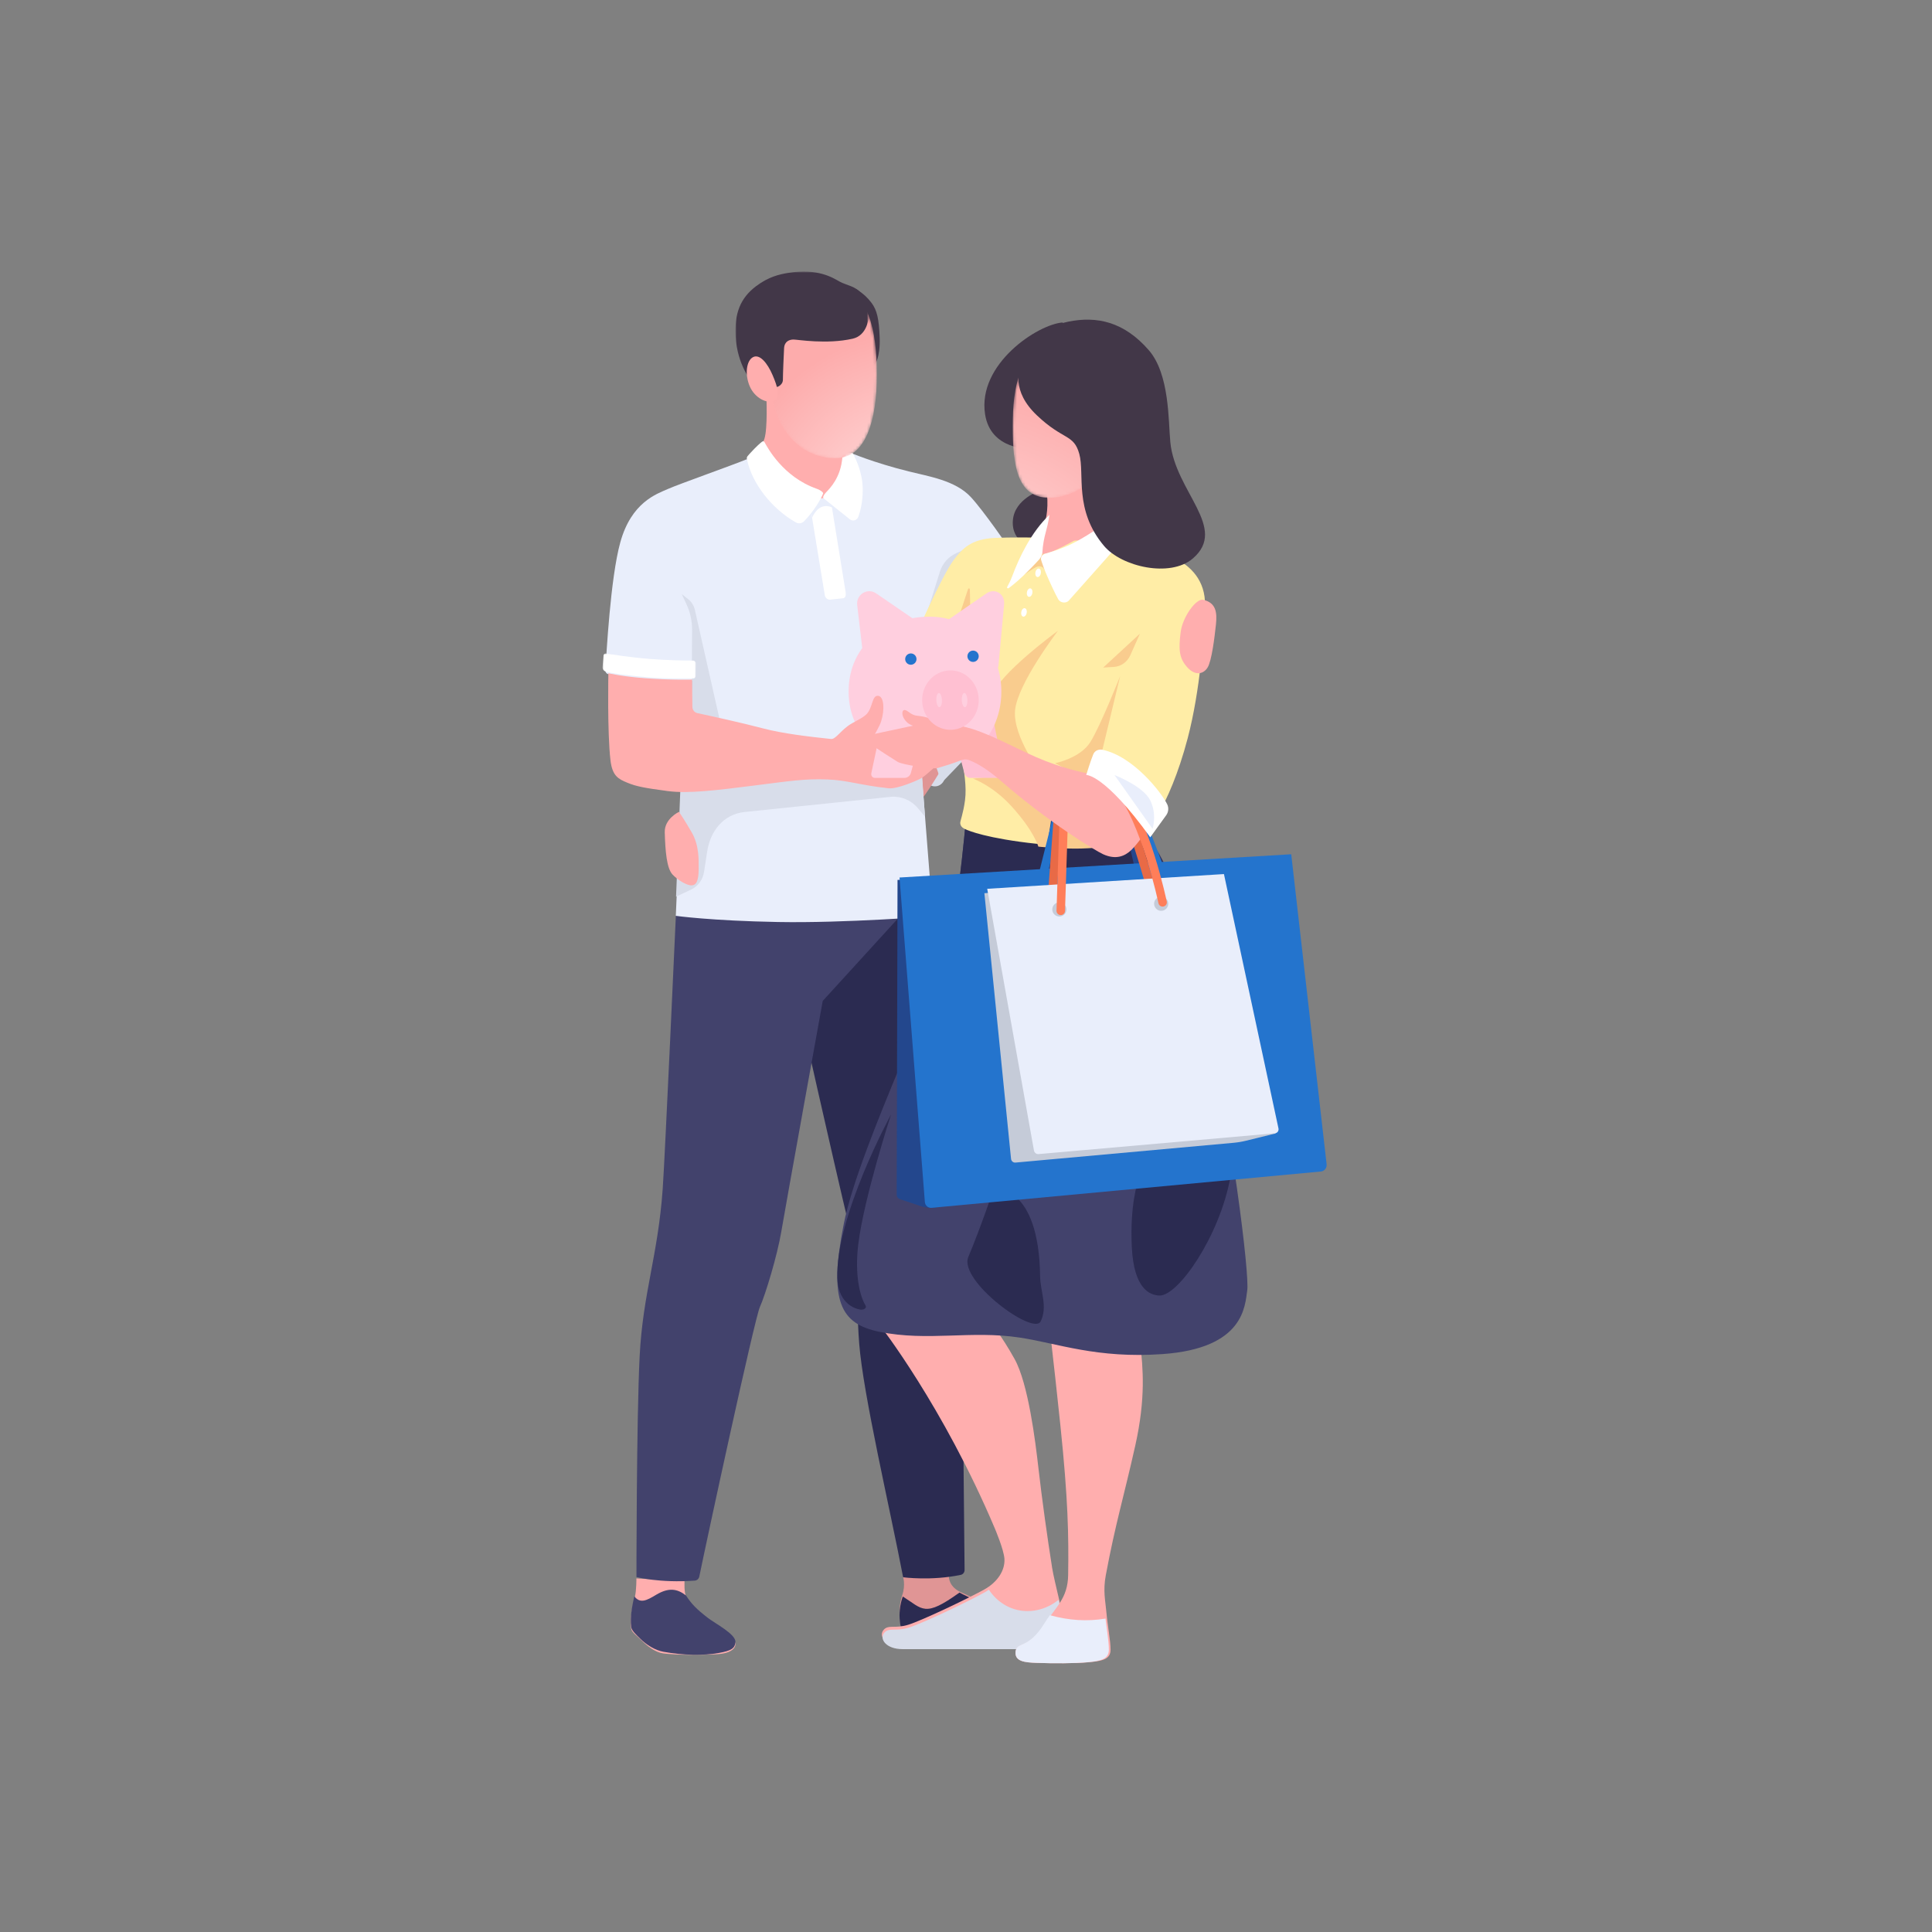 <?xml version="1.0" encoding="UTF-8"?>
<svg width="683px" height="683px" viewBox="0 0 683 683" version="1.1" xmlns="http://www.w3.org/2000/svg" xmlns:xlink="http://www.w3.org/1999/xlink">
    <rect x="0" y="0" width="683" height="683" fill="#808080" stroke="none"/>
    <!-- Generator: sketchtool 51.3 (57544) - http://www.bohemiancoding.com/sketch -->
    <title>3D223938-DF0D-4224-8918-7366E0168D27</title>
    <desc>Created with sketchtool.</desc>
    <defs>
        <path d="M1,26.773 C1,41.102 2.811,52 13.947,52 C25.082,52 38,41.102 38,26.773 C38,12.443 25.683,7.63833441e-14 14.548,7.63833441e-14 C3.413,7.63833441e-14 1,12.443 1,26.773" id="path-1"></path>
        <radialGradient cx="-50.001%" cy="190.808%" fx="-50.001%" fy="190.808%" r="241.328%" gradientTransform="translate(-0.5,1.908),scale(1,0.712),rotate(-60.983),translate(0.5,-1.908)" id="radialGradient-3">
            <stop stop-color="#FFE8E8" offset="0%"></stop>
            <stop stop-color="#FDACAC" offset="100%"></stop>
        </radialGradient>
        <path d="M1,30.5 C1,46.792 10.075,60 24.537,60 C34.953,60 39,46.792 39,30.5 C39,14.207 35.804,1 25.388,1 C14.973,1 1,14.207 1,30.5" id="path-4"></path>
        <radialGradient cx="142.538%" cy="142.647%" fx="142.538%" fy="142.647%" r="184.973%" gradientTransform="translate(1.425,1.426),scale(1,0.644),rotate(-119.751),translate(-1.425,-1.426)" id="radialGradient-6">
            <stop stop-color="#FFE8E8" offset="0%"></stop>
            <stop stop-color="#FDACAC" offset="100%"></stop>
        </radialGradient>
        <polygon id="path-7" points="-9.63368274e-13 1 47 1 47 42 -9.63368274e-13 42"></polygon>
        <polygon id="path-9" points="0 -1.32560629e-13 33 -1.32560629e-13 33 9 0 9"></polygon>
    </defs>
    <g id="Symbols" stroke="none" stroke-width="1" fill="none" fill-rule="evenodd">
        <g id="Иллюстрация-/-Вклад-накопительный">
            <g>
                <rect id="Rectangle-8-Copy-6" fill-rule="nonzero" x="0" y="0" width="683" height="683"></rect>
                <g id="Group-166" transform="translate(213, 95)">
                    <g id="Group-47" transform="translate(0, 19)">
                        <path d="M121,160.5 C121,162.433 119.432,164 117.5,164 C115.567,164 114,162.433 114,160.5 C114,158.567 115.567,157 117.5,157 C119.432,157 121,158.567 121,160.5" id="Fill-1" fill="#D8DDEA"></path>
                        <path d="M97.316,175 C97.316,175 109.105,173.05 112.684,168.717 C116.263,164.383 123,152.467 123,152.467 L109.105,149 L95,158.533 L97.316,175 Z" id="Fill-3" fill="#E09595"></path>
                        <path d="M100,137.389 C100,137.389 106.117,137.644 116.98,155.257 C118.291,157.382 119.29,160.955 119.627,163 L127.014,155.324 C127.936,154.306 128.245,152.849 127.797,151.538 C126.313,147.199 117.775,132.963 106.992,129.199 C105.697,128.747 104.182,129.038 103.425,130.354 C102.249,132.402 100,137.389 100,137.389" id="Fill-5" fill="#D8DDEA"></path>
                        <path d="M106.214,443.285 C106.214,443.285 107.236,446.304 105.935,450 C104.677,453.571 104.747,458.929 105.795,462 L154,461.143 C154,461.143 133.041,451.857 126.614,448.857 C124.11,447.689 122.422,445.714 122.422,443 L106.214,443.285 Z" id="Fill-7" fill="#E09595"></path>
                        <path d="M126.2,449 C113.758,457.943 113.304,454.897 106.161,450.396 C106.139,450.463 103.698,456.319 105.96,463 C111.147,462.926 154,462.114 154,462.114 C154,462.114 126.774,449.502 126.2,449" id="Fill-9" fill="#2B2B51"></path>
                        <path d="M11.981,444 C11.981,444 12.017,448.086 11.454,450.523 C10.891,452.961 9.549,457.77 10.153,461.778 C10.352,463.096 12.138,464.25 13.458,465.578 C15.874,468.007 18.741,470.179 21.544,470.525 C26.185,471.099 34.341,471.099 40.248,470.811 C46.154,470.525 47.49,468.116 46.857,466.367 C45.873,463.643 38.538,462.085 36.31,459.628 C33.318,456.326 31.611,453.64 29.7,450.739 C28.753,449.3 28.998,445.003 28.998,445.003 L11.981,444 Z" id="Fill-11" fill="#FFAEAE"></path>
                        <path d="M46.991,466.61 C47.289,463.735 39.813,459.957 37.211,457.935 C33.215,454.829 31.544,453.114 29.639,450.224 C29.605,450.172 29.576,450.109 29.545,450.051 C26.39,447.59 23.414,447.192 19.123,449.689 C15.451,451.932 13.311,452.942 11.235,450.331 C10.644,452.99 9.616,457.695 10.148,461.219 C10.347,462.532 11.917,463.895 13.233,465.218 C15.642,467.637 18.734,469.427 21.506,469.93 C28.588,471.216 35.634,471.323 41.102,470.359 C45.661,469.556 46.781,468.645 46.991,466.61" id="Fill-13" fill="#42426C"></path>
                        <path d="M69,239.963 C69,239.963 81.142,294.362 87.355,320.253 C91.501,337.533 89.344,343.101 90.744,360.98 C92.155,379.016 101.474,418.579 106.275,443.597 C106.275,443.597 116.26,444.933 126.661,442.741 C127.453,442.573 128.01,441.841 128,441.008 C127.863,429.262 127.171,356.886 127.171,346.725 C127.171,337.994 126.606,322.581 125.759,314.726 C124.912,306.872 116.864,210 116.864,210 L78.601,210.873 L69,239.963 Z" id="Fill-15" fill="#2B2B51"></path>
                        <path d="M25.931,209.727 C25.931,209.727 22.095,294.77 21.287,306.179 C19.599,330.037 14.252,343.13 13.125,365.534 C12,387.938 12,443.51 12,443.51 C12,443.51 20.147,445.684 32.631,444.78 C33.409,444.724 34.054,444.138 34.216,443.348 C36.752,430.881 53.744,352.241 55.623,348.077 C57.593,343.712 61.815,329.747 63.222,321.309 C64.629,312.871 77.856,239.841 77.856,239.841 L106,209 L25.931,209.727 Z" id="Fill-17" fill="#42426C"></path>
                        <path d="M98,354.436 C98,354.436 120.358,382.99 138.709,426.367 C138.709,426.367 141.873,433.778 142.084,437.048 C142.35,441.186 139.609,445.357 134.912,447.946 C128.584,451.434 112.976,458.845 108.124,460.371 C103.273,461.897 100.953,460.153 99.266,462.333 C97.578,464.512 100.106,468 105.804,468 L156.216,468 C159.169,468 162.544,466.038 162.965,461.897 C163.387,457.755 159.824,445.802 158.958,440.317 C157.27,429.637 155.372,416.122 154.107,405.006 C153.022,395.478 150.521,375.143 145.669,366.424 C140.818,357.706 137.443,354 137.443,354 L98,354.436 Z" id="Fill-19" fill="#FFAEAE"></path>
                        <path d="M136.577,448 C136.085,448.343 135.568,448.669 135.021,448.97 C128.718,452.454 113.17,459.856 108.338,461.38 C103.505,462.904 101.194,461.162 99.513,463.339 C97.832,465.517 100.35,469 106.027,469 L156.242,469 C159.184,469 162.545,467.041 162.966,462.904 C163.193,460.663 162.255,456.131 161.212,451.578 C153.681,457.617 142.704,457.028 136.577,448" id="Fill-21" fill="#D8DDEA"></path>
                        <path d="M158.278,356 C158.067,356.665 159.122,363.532 161.867,389.894 C164.612,416.256 164.823,428.884 164.612,442.84 C164.488,451.083 160.178,454.138 156.378,460.12 C150.578,469.247 146.454,466.323 146.032,469.867 C145.61,473.412 149.413,473.709 153.422,473.854 C159.545,474.076 167.145,474.076 172.001,473.633 C176.857,473.19 179.602,472.526 179.602,469.203 C179.602,465.879 178.546,460.784 178.124,455.91 C177.775,451.885 176.89,448.415 177.913,442.915 C181.291,424.75 184.317,415.049 188.328,397.104 C192.141,380.05 191.003,369.513 190.159,361.317 L158.278,356 Z" id="Fill-23" fill="#FFAEAE"></path>
                        <path d="M158.146,457 C157.495,457.913 156.836,458.869 156.192,459.918 C150.495,469.178 146.446,466.211 146.032,469.807 C145.617,473.404 149.351,473.705 153.289,473.853 C159.302,474.077 166.766,474.077 171.535,473.628 C176.304,473.179 179,472.504 179,469.133 C179,466.341 178.293,462.315 177.812,458.206 C171.237,459.277 164.908,458.875 158.146,457" id="Fill-25" fill="#E9EEFB"></path>
                        <path d="M128.159,179 C128.159,179 126.478,197.979 123.676,213.746 C120.479,231.73 90.881,290.534 85.285,318.713 C79.853,346.071 84.126,354.017 97.895,356.817 C115.129,360.32 130.121,356.232 147.495,358.86 C160.947,360.895 174.723,366.328 197.935,364.7 C227.079,362.657 227.079,347.473 227.92,342.217 C228.76,336.962 223.002,287.653 210.966,231.557 C200.598,183.233 190.93,181.336 190.93,181.336 L128.159,179 Z" id="Fill-27" fill="#42426C"></path>
                        <path d="M210.998,231.869 C200.622,183.694 190.946,181.802 190.946,181.802 L128.157,179 C128.157,179 126.584,196.753 124,212.006 C125.304,212.723 211.426,233.852 210.998,231.869" id="Fill-29" fill="#2B2B51"></path>
                        <path d="M152.317,80 C152.317,80 144.419,77.829 145.072,69.927 C145.702,62.299 154.733,59.416 154.733,59.416 L151.162,44.635 C151.162,44.635 137.196,45.255 135.236,32.409 C132.527,14.665 153.857,0.657 162.678,-3.64902553e-13 L175,55.183 L152.317,80 Z" id="Fill-31" fill="#423748"></path>
                        <path d="M153,77 C153,77 158.241,72.636 157.138,60.564 L182.379,53 C182.379,53 180.931,64.127 183,69.364 C183,69.364 166.862,87.691 154.448,89 L153,77 Z" id="Fill-33" fill="#FFAEAE"></path>
                        <path d="M32.083,126.612 C32.083,126.612 19.132,128.605 1.93,124.286 C1.353,124.141 0.96,123.58 1.003,122.966 C1.407,117.308 2.775,90.469 6.277,77.765 C10.204,63.519 19.18,60.61 23.107,58.866 C27.034,57.121 46.388,50.289 50.876,48.399 L87.515,46 C87.515,46 95.579,49.489 108.237,52.651 C115.256,54.405 124.646,55.813 130.116,61.628 C134.621,66.418 144,80.092 144,80.092 L112.935,160.921 L116.792,209.913 C116.792,209.913 85.657,212.385 61.955,211.948 C38.253,211.512 25.912,209.768 25.912,209.768 L28.016,161.212 L32.083,126.612 Z" id="Fill-35" fill="#E9EEFB"></path>
                        <path d="M133,78 L124.984,81.596 C122.264,82.816 120.182,85.194 119.268,88.122 L114,105 L133,78 Z" id="Fill-37" fill="#D8DDEA"></path>
                        <path d="M110,112.555 C110.211,111.459 120.039,89.578 123.93,84.275 C127.306,79.671 130.48,76.58 138.703,76.163 C143.621,75.914 153.265,76.024 153.265,76.024 L154.743,80.986 C154.743,80.986 153.16,84.604 166.596,77.195 C168.458,76.168 198.72,81.542 202.441,83.398 C207.718,86.029 213.205,91.071 212.994,100.059 C212.783,109.048 211.348,129.98 206.874,146.974 C200.12,172.624 191.15,181.393 191.15,181.393 C191.15,181.393 177.748,187.75 147.568,183.585 C132.387,181.49 127.94,178.981 127.94,178.981 C127.94,178.981 126.526,178.399 126.462,177.008 C126.423,176.171 127.517,173.72 128.151,168.897 C128.792,164.012 127.803,158.809 126.884,152.236 C124.985,138.643 110,112.555 110,112.555" id="Fill-39" fill="#FFEDA6"></path>
                        <path d="M144,92.676 C144,92.676 150.919,87.666 153.191,86.534 C154.412,85.925 155.561,86.156 156.272,87.309 C157.229,88.858 161,95 161,95 L156.431,81.83 C156.431,81.83 155.904,81.879 155.529,81.72 C155.152,81.56 155.156,81 155.156,81 L144,92.676 Z" id="Fill-41" fill="#F9CC8E"></path>
                        <path d="M57.93,26.163 C57.93,26.163 58.44,37.376 57.228,41.145 C56.105,44.636 54,45.654 54,45.654 L77.858,65 C77.858,65 87.26,57 85.857,45.218 L78.279,25 L57.93,26.163 Z" id="Fill-43" fill="#FFAEAE"></path>
                        <path d="M126,104 L129.202,94.323 C129.357,93.854 129.834,93.891 129.866,94.466 L130,100.978 L126,104 Z" id="Fill-45" fill="#F9CC8E"></path>
                    </g>
                    <g id="Group-50" transform="translate(144, 29)">
                        <mask id="mask-2" fill="white">
                            <use xlink:href="#path-1"></use>
                        </mask>
                        <g id="Clip-49"></g>
                        <path d="M1,26.773 C1,41.102 2.811,52 13.947,52 C25.082,52 38,41.102 38,26.773 C38,12.443 25.683,7.63833441e-14 14.548,7.63833441e-14 C3.413,7.63833441e-14 1,12.443 1,26.773" id="Fill-48" fill="url(#radialGradient-3)" mask="url(#mask-2)"></path>
                    </g>
                    <g id="Group-69" transform="translate(25, 5)">
                        <path d="M1,217 L6.808,214.245 C8.85,213.086 10.468,210.983 10.891,208.229 C10.891,208.229 11.572,203.986 11.947,201.343 C13.022,193.77 17.784,187.868 25.182,187.062 L76.945,181.692 C80.56,181.378 84.103,182.862 86.476,185.688 L89,188.693 L87.873,173 L2.725,173.942 L1,217 Z" id="Fill-51" fill="#D8DDEA"></path>
                        <path d="M131.253,95.818 C130.248,96.114 129.727,97.245 130.145,98.23 C130.145,98.23 130.958,100.982 132.776,104.998 C135.057,110.039 136.016,111.671 136.016,111.671 C136.701,113.179 138.81,113.388 139.793,112.379 L160,89.625 L155.229,83 C155.229,83 148.15,88.71 140.951,92.217 C136.811,94.233 133.192,95.249 131.253,95.818" id="Fill-53" fill="#FFFFFF"></path>
                        <path d="M129.381,97.776 C129.381,97.776 127.499,99.899 123.881,103.413 C121.017,106.194 118.611,107.902 118.611,107.902 C118.344,108.162 117.86,107.86 118.038,107.532 C118.526,106.633 119.256,105.26 119.792,103.815 C122.253,97.19 126.529,88.104 133,82 C133,82 132.71,84.452 131.769,87.856 C131.137,90.143 130.647,92.615 130.503,95.287 C130.449,96.288 129.852,97.227 129.381,97.776" id="Fill-55" fill="#FFFFFF"></path>
                        <path d="M48,76.405 L53.57,110.336 C53.695,111.317 54.503,112.037 55.436,111.999 L59.855,111.518 C60.905,111.475 61.084,110.571 60.97,109.464 L55.558,76 L48,76.405 Z" id="Fill-57" fill="#FFFFFF"></path>
                        <path d="M106,175.27 C106,175.27 112.945,177.732 119.569,185.014 C127.626,193.873 129.074,199.298 129.074,199.298 C129.074,199.298 135.718,200 142.325,200 C148.085,200 156,199.114 156,199.114 L117.144,174 L106,175.27 Z" id="Fill-59" fill="#F9CC8E"></path>
                        <path d="M58,80.463 L57.263,76 L48,76.427 L49.101,83 C51.21,78.293 54.647,77.938 58,80.463" id="Fill-61" fill="#E9EEFB"></path>
                        <path d="M130.385,174 C130.385,174 119.998,160.518 120.84,151.138 C121.682,141.758 136,123 136,123 C136,123 114.664,138.535 112.698,146.155 C110.733,153.776 113.54,163.448 113.54,163.448 L130.385,174 Z" id="Fill-63" fill="#F9CC8E"></path>
                        <path d="M54.006,74.081 C55.492,72.538 59.201,68.804 59.785,61.762 L63.32,60 C63.32,60 67.13,66.156 66.997,73.512 C66.92,77.716 66.142,80.763 65.443,82.678 C64.973,83.963 63.45,84.415 62.408,83.568 L53.105,76.119 C52.822,75.889 53.105,75.017 54.006,74.081" id="Fill-65" fill="#FFFFFF"></path>
                        <path d="M71.185,29 C71.185,29 73.25,26.642 72.975,19.274 C72.732,12.779 72.056,9.656 70.083,7.043 C67.192,3.211 63.336,1 60.17,1 C57.002,1 61.271,14.558 61.271,14.558 L71.185,29 Z" id="Fill-67" fill="#423748"></path>
                    </g>
                    <g id="Group-72" transform="translate(58, 7)">
                        <mask id="mask-5" fill="white">
                            <use xlink:href="#path-4"></use>
                        </mask>
                        <g id="Clip-71"></g>
                        <path d="M1,30.5 C1,46.792 10.075,60 24.537,60 C34.953,60 39,46.792 39,30.5 C39,14.207 35.804,1 25.388,1 C14.973,1 1,14.207 1,30.5" id="Fill-70" fill="url(#radialGradient-6)" mask="url(#mask-5)"></path>
                    </g>
                    <g id="Group-165" transform="translate(0, 0)">
                        <g id="Group-75" transform="translate(47, 0)">
                            <mask id="mask-8" fill="white">
                                <use xlink:href="#path-7"></use>
                            </mask>
                            <g id="Clip-74"></g>
                            <path d="M5.906,40.098 C5.906,40.098 0.613,34.247 0.055,23.862 C-0.384,15.678 1.776,10.331 7.299,6.162 C11.756,2.798 15.64,1.969 18.582,1.482 C29.169,-0.274 34.463,3.237 36.831,4.553 C39.199,5.87 42.681,6.162 44.631,8.942 C46.582,11.721 47,17.571 47,17.571 C47,17.571 46.582,23.569 41.428,24.739 C32.269,26.819 21.926,25.032 20.532,25.032 C19.139,25.032 17.329,25.617 17.189,28.103 C17.05,30.591 16.771,37.319 16.771,39.22 C16.771,41.38 14.264,42 14.264,42 L5.906,40.098 Z" id="Fill-73" fill="#423748" mask="url(#mask-8)"></path>
                        </g>
                        <path d="M60.106,37.562 C61.922,41.784 63.008,45.459 60.646,46.661 C58.284,47.863 53.867,45.795 52.052,41.573 C50.236,37.351 50.863,32.452 53.226,31.25 C55.588,30.048 58.291,33.34 60.106,37.562" id="Fill-76" fill="#FFAEAE"></path>
                        <path d="M57.248,61.275 C58.26,63.111 63.753,73.584 75.749,77.795 C77.169,78.293 78.116,79.135 77.989,79.468 C77.347,81.15 74.905,85.553 71.249,89.283 C70.488,90.061 69.301,90.222 68.358,89.687 C60.055,84.974 52.786,76.101 51.01,67.106 C50.956,66.835 51.122,66.359 51.489,66.026 C51.489,66.026 52.023,65.324 53.729,63.597 C55.599,61.703 56.431,61.133 56.431,61.133 C56.687,60.909 57.082,60.976 57.248,61.275" id="Fill-78" fill="#FFFFFF"></path>
                        <path d="M126,171 L127.9,178.288 C128.163,179.299 129.048,180 130.058,180 L140.749,180 C141.584,180 142.131,179.286 141.973,178.342 L138.268,160 L126,171 Z" id="Fill-80" fill="#FFC0D2"></path>
                        <path d="M141,149.5 C141,164.136 130.592,176 115.681,176 C100.769,176 87,165.967 87,149.5 C87,132.597 100.769,123 115.681,123 C130.592,123 141,134.864 141,149.5" id="Fill-82" fill="#FFCFDF"></path>
                        <path d="M92.165,137 L90.033,118.924 C89.593,115.194 93.655,112.661 96.714,114.758 L112,125.237 L92.165,137 Z" id="Fill-84" fill="#FFCFDF"></path>
                        <path d="M29.696,118.635 L28,115 L30.328,116.861 C31.497,117.795 32.316,119.107 32.648,120.577 L42,162 L31.482,158.457 L31.671,127.683 C31.69,124.555 31.015,121.463 29.696,118.635" id="Fill-86" fill="#D8DDEA"></path>
                        <path d="M139.914,141 L141.989,118.505 C142.232,114.649 138.439,112.775 135.594,114.87 L122,124.241 L139.914,141 Z" id="Fill-88" fill="#FFCFDF"></path>
                        <path d="M111,138 C111,139.104 110.104,140 109,140 C107.896,140 107,139.104 107,138 C107,136.895 107.896,136 109,136 C110.104,136 111,136.895 111,138" id="Fill-90" fill="#2474CD"></path>
                        <path d="M133,137 C133,138.105 132.104,139 131,139 C129.896,139 129,138.105 129,137 C129,135.896 129.896,135 131,135 C132.104,135 133,135.896 133,137" id="Fill-92" fill="#2474CD"></path>
                        <path d="M27.034,192 C27.034,192 21.865,194.43 22.003,199.218 C22.197,205.992 22.692,211.958 24.76,214.168 C26.552,216.083 29.791,218.071 31.515,217.998 C33.03,217.933 33.996,216.672 33.996,212.033 C33.996,208.939 34.203,203.858 31.515,199.218 C28.827,194.578 27.034,192 27.034,192" id="Fill-94" fill="#FFAEAE"></path>
                        <path d="M2.075,143 C2.075,143 1.654,163.847 2.811,173.761 C3.468,179.395 5.65,180.408 8.805,181.715 C11.96,183.022 14.835,183.567 23.038,184.657 C30.484,185.645 40.492,184.359 54.517,182.587 C66.015,181.134 71.577,180.238 79.476,180.552 C86.768,180.843 90.974,182.587 101.175,183.676 C104.147,183.993 111.24,180.956 112.744,180.081 C114.426,179.1 120,173.87 120,173.87 C120,173.87 101.561,169.948 97.179,169.076 C92.797,168.205 97.223,163.983 98.493,160.033 C99.755,156.111 99.589,151.286 97.495,150.99 C95.181,150.663 95.602,155.239 93.288,157.527 C91.67,159.126 88.592,160.215 86.557,161.777 C83.718,163.956 82.253,166.396 80.773,166.244 C73.026,165.444 63.483,164.286 56.901,162.539 C49.408,160.55 37.845,158.025 33.516,157.094 C32.514,156.879 31.792,155.971 31.779,154.912 L31.661,145.251 C31.661,145.251 24.3,145.469 14.764,144.743 C6.694,144.128 2.075,143 2.075,143" id="Fill-96" fill="#FFAEAE"></path>
                        <path d="M138.414,325.01 C138.414,325.01 133.48,339.493 129.32,349.368 C125.801,357.723 152.372,377.383 154.91,372.117 C157.448,366.85 154.769,361.584 154.698,356.171 C154.274,323.549 138.414,325.01 138.414,325.01" id="Fill-98" fill="#2B2B51"></path>
                        <path d="M111,171 L108.998,178.289 C108.721,179.299 107.789,180 106.724,180 L96.319,180 C95.438,180 94.861,179.286 95.029,178.342 L98.933,160 L111,171 Z" id="Fill-100" fill="#FFCFDF"></path>
                        <path d="M148.787,31.148 C146.81,35.584 144.552,43.275 153.586,51.852 C162.934,60.728 166.573,58.359 168.549,65.458 C170.525,72.556 166.573,85.275 177.3,97.994 C183.515,105.361 200.613,109.293 208.637,102.474 C221.341,91.675 202.427,78.835 200.733,61.324 C200.008,53.824 200.518,37.295 193.11,28.781 C184.359,18.725 174.759,16.654 164.596,18.725 C155.916,20.493 150.763,26.711 148.787,31.148" id="Fill-102" fill="#423748"></path>
                        <path d="M116.788,331.983 C115.363,332.061 113.935,331.867 112.581,331.41 L105.122,328.926 C104.462,328.708 104.012,328.093 104,327.394 L104.295,216.072 L106.163,216 L118,331.917 L116.788,331.983 Z" id="Fill-104" fill="#23478D"></path>
                        <path d="M189.232,322.882 C189.232,322.882 186.407,330.847 187.113,345.764 C187.82,360.68 193.469,362.852 196.859,362.997 C203.406,363.277 218.187,342.143 222,321 L189.232,322.882 Z" id="Fill-106" fill="#2B2B51"></path>
                        <path d="M156,222 L161,189" id="Stroke-108" stroke="#23478D" stroke-width="3"></path>
                        <path d="M154,221 L162,189" id="Stroke-110" stroke="#2474CD" stroke-width="3" stroke-linecap="round"></path>
                        <path d="M192,222 L184,187" id="Stroke-112" stroke="#23478D" stroke-width="3"></path>
                        <path d="M253.976,319.148 L116.32,331.991 C115.115,332.101 114.054,331.168 113.956,329.91 L105,215.217 L243.474,207 L255.984,316.574 C256.132,317.869 255.223,319.035 253.976,319.148" id="Fill-114" fill="#2474CD"></path>
                        <path d="M159,221 L161,194" id="Stroke-116" stroke="#E86A46" stroke-width="3" stroke-linecap="round"></path>
                        <path d="M212.329,117.032 C209.924,116.486 205.053,122.991 204.368,128.585 C203.633,134.59 203.806,137.629 206.686,140.858 C209.563,144.087 212.511,143.284 213.922,140.961 C215.334,138.638 216.348,130.63 216.853,125.826 C217.296,121.618 216.988,118.09 212.329,117.032" id="Fill-118" fill="#FFAEAE"></path>
                        <path d="M193,216 C193,216 186.097,192.107 183,187" id="Stroke-120" stroke="#E86A46" stroke-width="3" stroke-linecap="round"></path>
                        <path d="M112.16,162 C112.16,162 109.352,162 107.584,160.287 C105.495,158.262 105.712,155.896 106.856,156.004 C108,156.111 109.043,157.886 111.328,158.038 C114.552,158.252 121,160.608 121,160.608 L112.16,162 Z" id="Fill-122" fill="#FFAEAE"></path>
                        <path d="M227.473,308.272 C226.035,308.625 224.574,308.869 223.102,309.002 L145.976,315.994 C145.194,316.065 144.502,315.473 144.422,314.667 L135,220.761 L147.442,220 L238,305.686 L227.473,308.272 Z" id="Fill-124" fill="#C5CBD8"></path>
                        <path d="M237.758,305.631 L154.152,312.994 C153.369,313.063 152.663,312.507 152.521,311.708 L136,219.209 L219.688,214 L238.968,303.931 C239.144,304.76 238.576,305.56 237.758,305.631" id="Fill-126" fill="#E9EEFB"></path>
                        <path d="M200,224.5 C200,225.881 198.881,227 197.5,227 C196.119,227 195,225.881 195,224.5 C195,223.119 196.119,222 197.5,222 C198.881,222 200,223.119 200,224.5" id="Fill-128" fill="#C5CBD8"></path>
                        <path d="M164,226.5 C164,227.881 162.881,229 161.5,229 C160.119,229 159,227.881 159,226.5 C159,225.119 160.119,224 161.5,224 C162.881,224 164,225.119 164,226.5" id="Fill-130" fill="#C5CBD8"></path>
                        <path d="M162,227 L163,196" id="Stroke-132" stroke="#FF7E59" stroke-width="3" stroke-linecap="round"></path>
                        <path d="M160,174.803 C160,174.803 168.868,173.076 172.47,167.318 C176.072,161.561 183,144 183,144 L173.856,182 L160,174.803 Z" id="Fill-134" fill="#F9CC8E"></path>
                        <path d="M193,197.949 C193,197.949 188.859,203.687 186.893,205.54 C184.647,207.655 181.559,209.043 176.997,206.999 C174.315,205.798 157.624,195.687 140.779,181.018 C135.944,176.808 132.364,174.863 130.229,173.975 C128.946,173.44 128.19,173.17 126.227,173.958 C124.118,174.806 121.406,175.654 118.458,176.53 C116.823,177.015 105.929,175.326 104.35,174.341 C101.158,172.349 97.822,170.181 95.085,168.32 C93.03,166.922 94.313,164.682 95.506,164.598 L116.984,160 C116.984,160 125.294,161.003 130.461,162.627 C139.515,165.474 147.517,170.509 156.571,174.012 C165.746,177.561 172.575,178.61 172.575,178.61 C172.575,178.61 183.735,182.843 193,197.949" id="Fill-136" fill="#FFAEAE"></path>
                        <path d="M197,212 L187,186" id="Stroke-138" stroke="#2474CD" stroke-width="3" stroke-linecap="round"></path>
                        <path d="M132.989,152.013 C133.245,157.806 128.98,162.72 123.464,162.989 C117.947,163.257 113.267,158.779 113.011,152.987 C112.756,147.193 117.021,142.279 122.537,142.011 C128.053,141.743 132.733,146.221 132.989,152.013" id="Fill-140" fill="#FFC0D2"></path>
                        <path d="M119.993,152.453 C120.056,153.833 119.662,154.974 119.113,155 C118.564,155.026 118.069,153.928 118.007,152.547 C117.944,151.167 118.338,150.026 118.886,150 C119.435,149.974 119.931,151.072 119.993,152.453" id="Fill-142" fill="#FFCFDF"></path>
                        <path d="M128.994,152.453 C129.056,153.833 128.662,154.974 128.114,155 C127.565,155.026 127.069,153.928 127.006,152.547 C126.944,151.167 127.338,150.026 127.886,150 C128.435,149.974 128.931,151.072 128.994,152.453" id="Fill-144" fill="#FFCFDF"></path>
                        <path d="M182,183 C192.009,195.024 198,224 198,224" id="Stroke-146" stroke="#FF7E59" stroke-width="3" stroke-linecap="round"></path>
                        <path d="M171,178.974 C171,178.974 177.438,178.543 193.638,201 L199.318,193.144 C200.093,192.032 200.222,190.567 199.632,189.34 C197.679,185.277 187.719,172.409 176.815,170.077 C175.506,169.797 174.071,170.271 173.492,171.655 C172.593,173.808 171,178.974 171,178.974" id="Fill-148" fill="#FFFFFF"></path>
                        <path d="M91.19,367.975 C92.301,368.145 93.572,367.441 92.968,366.461 C91.035,363.323 89.105,355.839 90.402,345.007 C92.371,328.582 102,299 102,299 C102,299 82.249,335.123 83.022,357 C83.289,364.562 87.872,367.466 91.19,367.975" id="Fill-150" fill="#2B2B51"></path>
                        <g id="Group-154" transform="translate(0, 136)">
                            <mask id="mask-10" fill="white">
                                <use xlink:href="#path-9"></use>
                            </mask>
                            <g id="Clip-153"></g>
                            <path d="M1.268,0.011 C0.813,-0.065 0.398,0.26 0.376,0.704 L0,4.902 C-0.012,5.664 0.554,6.265 1.315,6.474 C3.536,7.084 8.241,7.745 15.801,8.407 C23.524,9.082 29.64,9.033 31.933,8.959 C32.497,8.941 32.938,8.492 32.929,7.949 L33,3.558 C33.007,2.99 32.533,2.524 31.941,2.526 C29.534,2.532 23.164,2.461 16.506,1.931 C9.66,1.388 3.456,0.381 1.268,0.011" id="Fill-152" fill="#FFFFFF" mask="url(#mask-10)"></path>
                        </g>
                        <path d="M194.451,198 L181,179 C181,179 191.088,182.859 193.61,187.906 C196.132,192.953 194.451,198 194.451,198" id="Fill-155" fill="#E9EEFB"></path>
                        <path d="M177,141 L190,129 L186.597,136.627 C185.528,139.022 183.315,140.607 180.822,140.763 L177,141 Z" id="Fill-157" fill="#F9CC8E"></path>
                        <path d="M154.91,107.885 C154.682,108.686 154.09,109.162 153.587,108.949 C153.084,108.737 152.862,107.916 153.089,107.115 C153.318,106.315 153.91,105.838 154.413,106.051 C154.916,106.263 155.139,107.085 154.91,107.885" id="Fill-159" fill="#FFFFFF"></path>
                        <path d="M151.91,114.885 C151.682,115.686 151.09,116.162 150.586,115.949 C150.084,115.737 149.861,114.916 150.09,114.115 C150.318,113.315 150.91,112.838 151.413,113.051 C151.916,113.263 152.139,114.085 151.91,114.885" id="Fill-161" fill="#FFFFFF"></path>
                        <path d="M149.91,121.885 C149.682,122.686 149.09,123.162 148.587,122.949 C148.084,122.737 147.862,121.916 148.089,121.116 C148.318,120.315 148.91,119.838 149.413,120.051 C149.916,120.263 150.139,121.085 149.91,121.885" id="Fill-163" fill="#FFFFFF"></path>
                    </g>
                </g>
            </g>
        </g>
    </g>
</svg>